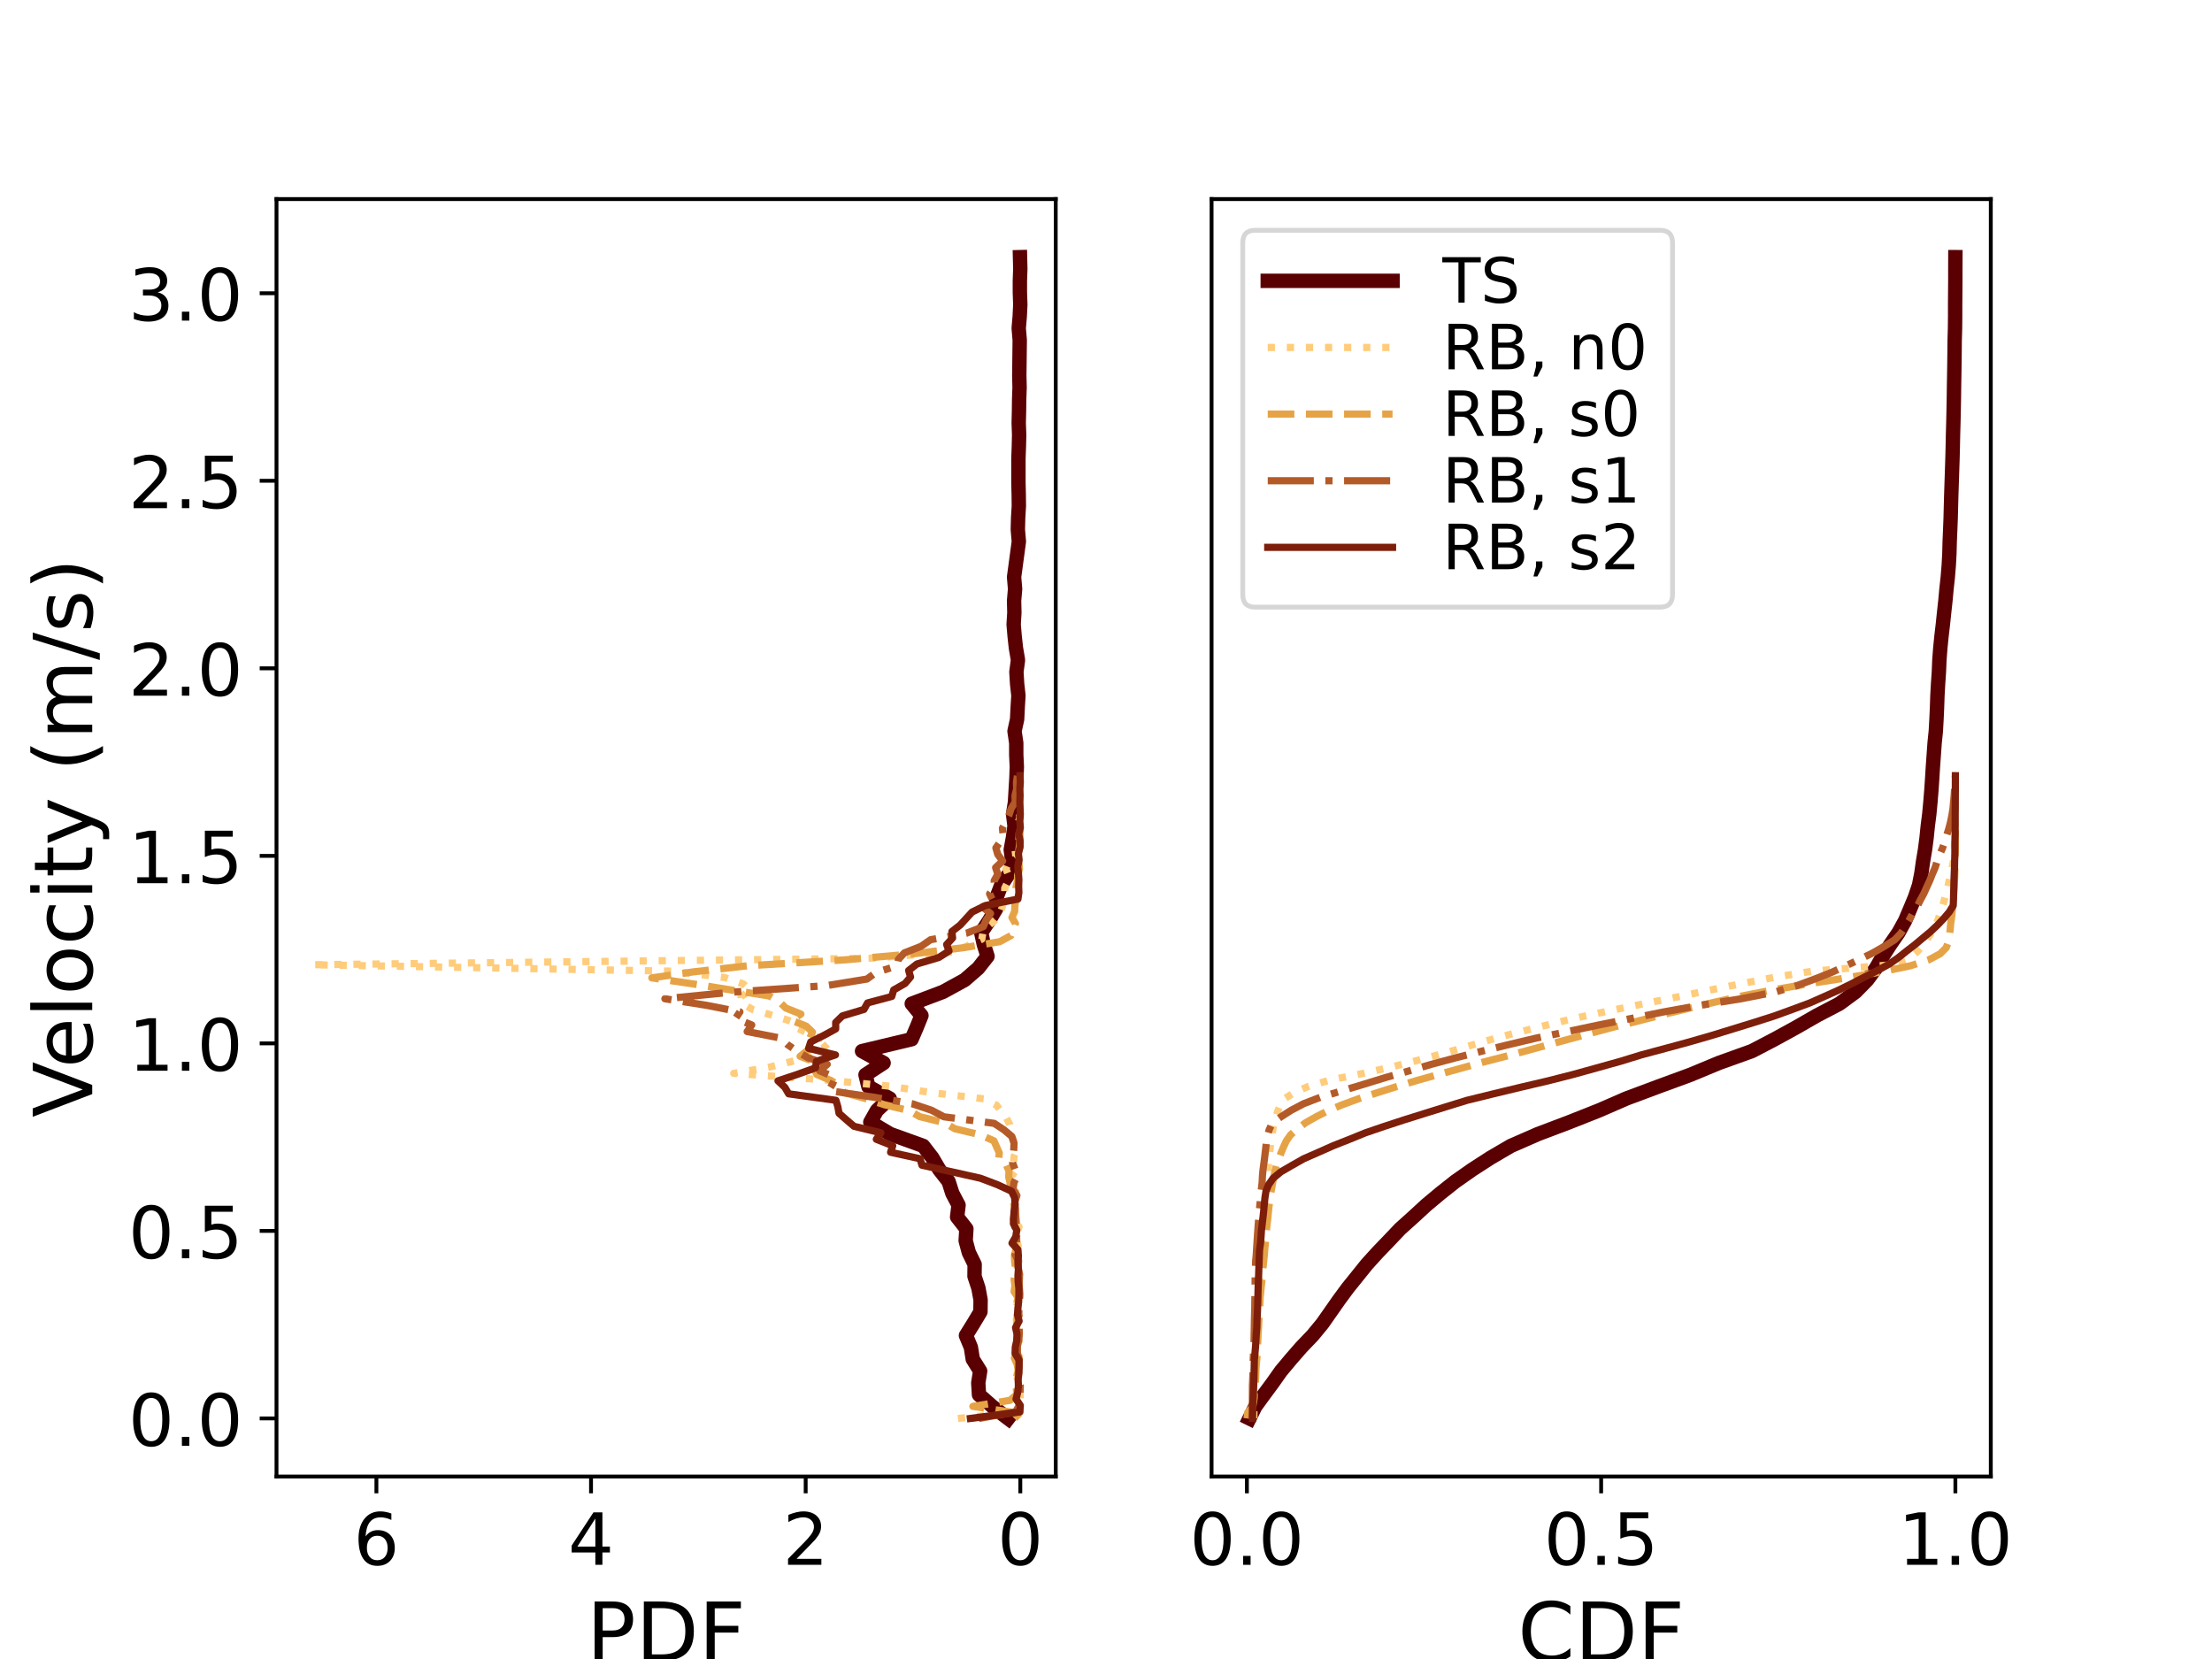 <?xml version="1.0" encoding="utf-8" standalone="no"?>
<!DOCTYPE svg PUBLIC "-//W3C//DTD SVG 1.1//EN"
  "http://www.w3.org/Graphics/SVG/1.1/DTD/svg11.dtd">
<!-- Created with matplotlib (https://matplotlib.org/) -->
<svg height="345.6pt" version="1.1" viewBox="0 0 460.8 345.6" width="460.8pt" xmlns="http://www.w3.org/2000/svg" xmlns:xlink="http://www.w3.org/1999/xlink">
 <defs>
  <style type="text/css">
*{stroke-linecap:butt;stroke-linejoin:round;}
  </style>
 </defs>
 <g id="figure_1">
  <g id="patch_1">
   <path d="M 0 345.6 
L 460.8 345.6 
L 460.8 0 
L 0 0 
z
" style="fill:#ffffff;"/>
  </g>
  <g id="axes_1">
   <g id="patch_2">
    <path d="M 57.6 307.584 
L 219.927 307.584 
L 219.927 41.472 
L 57.6 41.472 
z
" style="fill:#ffffff;"/>
   </g>
   <g id="matplotlib.axis_1">
    <g id="xtick_1">
     <g id="line2d_1">
      <defs>
       <path d="M 0 0 
L 0 3.5 
" id="m9338a0479a" style="stroke:#000000;stroke-width:0.8;"/>
      </defs>
      <g>
       <use style="stroke:#000000;stroke-width:0.8;" x="212.549" xlink:href="#m9338a0479a" y="307.584"/>
      </g>
     </g>
     <g id="text_1">
      <!-- 0 -->
      <defs>
       <path d="M 31.781 66.406 
Q 24.172 66.406 20.328 58.906 
Q 16.5 51.422 16.5 36.375 
Q 16.5 21.391 20.328 13.891 
Q 24.172 6.391 31.781 6.391 
Q 39.453 6.391 43.281 13.891 
Q 47.125 21.391 47.125 36.375 
Q 47.125 51.422 43.281 58.906 
Q 39.453 66.406 31.781 66.406 
z
M 31.781 74.219 
Q 44.047 74.219 50.516 64.516 
Q 56.984 54.828 56.984 36.375 
Q 56.984 17.969 50.516 8.266 
Q 44.047 -1.422 31.781 -1.422 
Q 19.531 -1.422 13.062 8.266 
Q 6.594 17.969 6.594 36.375 
Q 6.594 54.828 13.062 64.516 
Q 19.531 74.219 31.781 74.219 
z
" id="DejaVuSans-48"/>
      </defs>
      <g transform="translate(207.777 325.982)scale(0.15 -0.15)">
       <use xlink:href="#DejaVuSans-48"/>
      </g>
     </g>
    </g>
    <g id="xtick_2">
     <g id="line2d_2">
      <g>
       <use style="stroke:#000000;stroke-width:0.8;" x="167.836" xlink:href="#m9338a0479a" y="307.584"/>
      </g>
     </g>
     <g id="text_2">
      <!-- 2 -->
      <defs>
       <path d="M 19.188 8.297 
L 53.609 8.297 
L 53.609 0 
L 7.328 0 
L 7.328 8.297 
Q 12.938 14.109 22.625 23.891 
Q 32.328 33.688 34.812 36.531 
Q 39.547 41.844 41.422 45.531 
Q 43.312 49.219 43.312 52.781 
Q 43.312 58.594 39.234 62.25 
Q 35.156 65.922 28.609 65.922 
Q 23.969 65.922 18.812 64.312 
Q 13.672 62.703 7.812 59.422 
L 7.812 69.391 
Q 13.766 71.781 18.938 73 
Q 24.125 74.219 28.422 74.219 
Q 39.75 74.219 46.484 68.547 
Q 53.219 62.891 53.219 53.422 
Q 53.219 48.922 51.531 44.891 
Q 49.859 40.875 45.406 35.406 
Q 44.188 33.984 37.641 27.219 
Q 31.109 20.453 19.188 8.297 
z
" id="DejaVuSans-50"/>
      </defs>
      <g transform="translate(163.064 325.982)scale(0.15 -0.15)">
       <use xlink:href="#DejaVuSans-50"/>
      </g>
     </g>
    </g>
    <g id="xtick_3">
     <g id="line2d_3">
      <g>
       <use style="stroke:#000000;stroke-width:0.8;" x="123.123" xlink:href="#m9338a0479a" y="307.584"/>
      </g>
     </g>
     <g id="text_3">
      <!-- 4 -->
      <defs>
       <path d="M 37.797 64.312 
L 12.891 25.391 
L 37.797 25.391 
z
M 35.203 72.906 
L 47.609 72.906 
L 47.609 25.391 
L 58.016 25.391 
L 58.016 17.188 
L 47.609 17.188 
L 47.609 0 
L 37.797 0 
L 37.797 17.188 
L 4.891 17.188 
L 4.891 26.703 
z
" id="DejaVuSans-52"/>
      </defs>
      <g transform="translate(118.352 325.982)scale(0.15 -0.15)">
       <use xlink:href="#DejaVuSans-52"/>
      </g>
     </g>
    </g>
    <g id="xtick_4">
     <g id="line2d_4">
      <g>
       <use style="stroke:#000000;stroke-width:0.8;" x="78.411" xlink:href="#m9338a0479a" y="307.584"/>
      </g>
     </g>
     <g id="text_4">
      <!-- 6 -->
      <defs>
       <path d="M 33.016 40.375 
Q 26.375 40.375 22.484 35.828 
Q 18.609 31.297 18.609 23.391 
Q 18.609 15.531 22.484 10.953 
Q 26.375 6.391 33.016 6.391 
Q 39.656 6.391 43.531 10.953 
Q 47.406 15.531 47.406 23.391 
Q 47.406 31.297 43.531 35.828 
Q 39.656 40.375 33.016 40.375 
z
M 52.594 71.297 
L 52.594 62.312 
Q 48.875 64.062 45.094 64.984 
Q 41.312 65.922 37.594 65.922 
Q 27.828 65.922 22.672 59.328 
Q 17.531 52.734 16.797 39.406 
Q 19.672 43.656 24.016 45.922 
Q 28.375 48.188 33.594 48.188 
Q 44.578 48.188 50.953 41.516 
Q 57.328 34.859 57.328 23.391 
Q 57.328 12.156 50.688 5.359 
Q 44.047 -1.422 33.016 -1.422 
Q 20.359 -1.422 13.672 8.266 
Q 6.984 17.969 6.984 36.375 
Q 6.984 53.656 15.188 63.938 
Q 23.391 74.219 37.203 74.219 
Q 40.922 74.219 44.703 73.484 
Q 48.484 72.75 52.594 71.297 
z
" id="DejaVuSans-54"/>
      </defs>
      <g transform="translate(73.639 325.982)scale(0.15 -0.15)">
       <use xlink:href="#DejaVuSans-54"/>
      </g>
     </g>
    </g>
    <g id="text_5">
     <!-- PDF -->
     <defs>
      <path d="M 19.672 64.797 
L 19.672 37.406 
L 32.078 37.406 
Q 38.969 37.406 42.719 40.969 
Q 46.484 44.531 46.484 51.125 
Q 46.484 57.672 42.719 61.234 
Q 38.969 64.797 32.078 64.797 
z
M 9.812 72.906 
L 32.078 72.906 
Q 44.344 72.906 50.609 67.359 
Q 56.891 61.812 56.891 51.125 
Q 56.891 40.328 50.609 34.812 
Q 44.344 29.297 32.078 29.297 
L 19.672 29.297 
L 19.672 0 
L 9.812 0 
z
" id="DejaVuSans-80"/>
      <path d="M 19.672 64.797 
L 19.672 8.109 
L 31.594 8.109 
Q 46.688 8.109 53.688 14.938 
Q 60.688 21.781 60.688 36.531 
Q 60.688 51.172 53.688 57.984 
Q 46.688 64.797 31.594 64.797 
z
M 9.812 72.906 
L 30.078 72.906 
Q 51.266 72.906 61.172 64.094 
Q 71.094 55.281 71.094 36.531 
Q 71.094 17.672 61.125 8.828 
Q 51.172 0 30.078 0 
L 9.812 0 
z
" id="DejaVuSans-68"/>
      <path d="M 9.812 72.906 
L 51.703 72.906 
L 51.703 64.594 
L 19.672 64.594 
L 19.672 43.109 
L 48.578 43.109 
L 48.578 34.812 
L 19.672 34.812 
L 19.672 0 
L 9.812 0 
z
" id="DejaVuSans-70"/>
     </defs>
     <g transform="translate(122.205 346.019)scale(0.17 -0.17)">
      <use xlink:href="#DejaVuSans-80"/>
      <use x="60.303" xlink:href="#DejaVuSans-68"/>
      <use x="137.305" xlink:href="#DejaVuSans-70"/>
     </g>
    </g>
   </g>
   <g id="matplotlib.axis_2">
    <g id="ytick_1">
     <g id="line2d_5">
      <defs>
       <path d="M 0 0 
L -3.5 0 
" id="mefc10e3726" style="stroke:#000000;stroke-width:0.8;"/>
      </defs>
      <g>
       <use style="stroke:#000000;stroke-width:0.8;" x="57.6" xlink:href="#mefc10e3726" y="295.488"/>
      </g>
     </g>
     <g id="text_6">
      <!-- 0.0 -->
      <defs>
       <path d="M 10.688 12.406 
L 21 12.406 
L 21 0 
L 10.688 0 
z
" id="DejaVuSans-46"/>
      </defs>
      <g transform="translate(26.745 301.187)scale(0.15 -0.15)">
       <use xlink:href="#DejaVuSans-48"/>
       <use x="63.623" xlink:href="#DejaVuSans-46"/>
       <use x="95.41" xlink:href="#DejaVuSans-48"/>
      </g>
     </g>
    </g>
    <g id="ytick_2">
     <g id="line2d_6">
      <g>
       <use style="stroke:#000000;stroke-width:0.8;" x="57.6" xlink:href="#mefc10e3726" y="256.422"/>
      </g>
     </g>
     <g id="text_7">
      <!-- 0.5 -->
      <defs>
       <path d="M 10.797 72.906 
L 49.516 72.906 
L 49.516 64.594 
L 19.828 64.594 
L 19.828 46.734 
Q 21.969 47.469 24.109 47.828 
Q 26.266 48.188 28.422 48.188 
Q 40.625 48.188 47.75 41.5 
Q 54.891 34.812 54.891 23.391 
Q 54.891 11.625 47.562 5.094 
Q 40.234 -1.422 26.906 -1.422 
Q 22.312 -1.422 17.547 -0.641 
Q 12.797 0.141 7.719 1.703 
L 7.719 11.625 
Q 12.109 9.234 16.797 8.062 
Q 21.484 6.891 26.703 6.891 
Q 35.156 6.891 40.078 11.328 
Q 45.016 15.766 45.016 23.391 
Q 45.016 31 40.078 35.438 
Q 35.156 39.891 26.703 39.891 
Q 22.75 39.891 18.812 39.016 
Q 14.891 38.141 10.797 36.281 
z
" id="DejaVuSans-53"/>
      </defs>
      <g transform="translate(26.745 262.121)scale(0.15 -0.15)">
       <use xlink:href="#DejaVuSans-48"/>
       <use x="63.623" xlink:href="#DejaVuSans-46"/>
       <use x="95.41" xlink:href="#DejaVuSans-53"/>
      </g>
     </g>
    </g>
    <g id="ytick_3">
     <g id="line2d_7">
      <g>
       <use style="stroke:#000000;stroke-width:0.8;" x="57.6" xlink:href="#mefc10e3726" y="217.355"/>
      </g>
     </g>
     <g id="text_8">
      <!-- 1.0 -->
      <defs>
       <path d="M 12.406 8.297 
L 28.516 8.297 
L 28.516 63.922 
L 10.984 60.406 
L 10.984 69.391 
L 28.422 72.906 
L 38.281 72.906 
L 38.281 8.297 
L 54.391 8.297 
L 54.391 0 
L 12.406 0 
z
" id="DejaVuSans-49"/>
      </defs>
      <g transform="translate(26.745 223.054)scale(0.15 -0.15)">
       <use xlink:href="#DejaVuSans-49"/>
       <use x="63.623" xlink:href="#DejaVuSans-46"/>
       <use x="95.41" xlink:href="#DejaVuSans-48"/>
      </g>
     </g>
    </g>
    <g id="ytick_4">
     <g id="line2d_8">
      <g>
       <use style="stroke:#000000;stroke-width:0.8;" x="57.6" xlink:href="#mefc10e3726" y="178.289"/>
      </g>
     </g>
     <g id="text_9">
      <!-- 1.5 -->
      <g transform="translate(26.745 183.988)scale(0.15 -0.15)">
       <use xlink:href="#DejaVuSans-49"/>
       <use x="63.623" xlink:href="#DejaVuSans-46"/>
       <use x="95.41" xlink:href="#DejaVuSans-53"/>
      </g>
     </g>
    </g>
    <g id="ytick_5">
     <g id="line2d_9">
      <g>
       <use style="stroke:#000000;stroke-width:0.8;" x="57.6" xlink:href="#mefc10e3726" y="139.223"/>
      </g>
     </g>
     <g id="text_10">
      <!-- 2.0 -->
      <g transform="translate(26.745 144.922)scale(0.15 -0.15)">
       <use xlink:href="#DejaVuSans-50"/>
       <use x="63.623" xlink:href="#DejaVuSans-46"/>
       <use x="95.41" xlink:href="#DejaVuSans-48"/>
      </g>
     </g>
    </g>
    <g id="ytick_6">
     <g id="line2d_10">
      <g>
       <use style="stroke:#000000;stroke-width:0.8;" x="57.6" xlink:href="#mefc10e3726" y="100.157"/>
      </g>
     </g>
     <g id="text_11">
      <!-- 2.5 -->
      <g transform="translate(26.745 105.855)scale(0.15 -0.15)">
       <use xlink:href="#DejaVuSans-50"/>
       <use x="63.623" xlink:href="#DejaVuSans-46"/>
       <use x="95.41" xlink:href="#DejaVuSans-53"/>
      </g>
     </g>
    </g>
    <g id="ytick_7">
     <g id="line2d_11">
      <g>
       <use style="stroke:#000000;stroke-width:0.8;" x="57.6" xlink:href="#mefc10e3726" y="61.09"/>
      </g>
     </g>
     <g id="text_12">
      <!-- 3.0 -->
      <defs>
       <path d="M 40.578 39.312 
Q 47.656 37.797 51.625 33 
Q 55.609 28.219 55.609 21.188 
Q 55.609 10.406 48.188 4.484 
Q 40.766 -1.422 27.094 -1.422 
Q 22.516 -1.422 17.656 -0.516 
Q 12.797 0.391 7.625 2.203 
L 7.625 11.719 
Q 11.719 9.328 16.594 8.109 
Q 21.484 6.891 26.812 6.891 
Q 36.078 6.891 40.938 10.547 
Q 45.797 14.203 45.797 21.188 
Q 45.797 27.641 41.281 31.266 
Q 36.766 34.906 28.719 34.906 
L 20.219 34.906 
L 20.219 43.016 
L 29.109 43.016 
Q 36.375 43.016 40.234 45.922 
Q 44.094 48.828 44.094 54.297 
Q 44.094 59.906 40.109 62.906 
Q 36.141 65.922 28.719 65.922 
Q 24.656 65.922 20.016 65.031 
Q 15.375 64.156 9.812 62.312 
L 9.812 71.094 
Q 15.438 72.656 20.344 73.438 
Q 25.25 74.219 29.594 74.219 
Q 40.828 74.219 47.359 69.109 
Q 53.906 64.016 53.906 55.328 
Q 53.906 49.266 50.438 45.094 
Q 46.969 40.922 40.578 39.312 
z
" id="DejaVuSans-51"/>
      </defs>
      <g transform="translate(26.745 66.789)scale(0.15 -0.15)">
       <use xlink:href="#DejaVuSans-51"/>
       <use x="63.623" xlink:href="#DejaVuSans-46"/>
       <use x="95.41" xlink:href="#DejaVuSans-48"/>
      </g>
     </g>
    </g>
    <g id="text_13">
     <!-- Velocity (m/s) -->
     <defs>
      <path d="M 28.609 0 
L 0.781 72.906 
L 11.078 72.906 
L 34.188 11.531 
L 57.328 72.906 
L 67.578 72.906 
L 39.797 0 
z
" id="DejaVuSans-86"/>
      <path d="M 56.203 29.594 
L 56.203 25.203 
L 14.891 25.203 
Q 15.484 15.922 20.484 11.062 
Q 25.484 6.203 34.422 6.203 
Q 39.594 6.203 44.453 7.469 
Q 49.312 8.734 54.109 11.281 
L 54.109 2.781 
Q 49.266 0.734 44.188 -0.344 
Q 39.109 -1.422 33.891 -1.422 
Q 20.797 -1.422 13.156 6.188 
Q 5.516 13.812 5.516 26.812 
Q 5.516 40.234 12.766 48.109 
Q 20.016 56 32.328 56 
Q 43.359 56 49.781 48.891 
Q 56.203 41.797 56.203 29.594 
z
M 47.219 32.234 
Q 47.125 39.594 43.094 43.984 
Q 39.062 48.391 32.422 48.391 
Q 24.906 48.391 20.391 44.141 
Q 15.875 39.891 15.188 32.172 
z
" id="DejaVuSans-101"/>
      <path d="M 9.422 75.984 
L 18.406 75.984 
L 18.406 0 
L 9.422 0 
z
" id="DejaVuSans-108"/>
      <path d="M 30.609 48.391 
Q 23.391 48.391 19.188 42.75 
Q 14.984 37.109 14.984 27.297 
Q 14.984 17.484 19.156 11.844 
Q 23.344 6.203 30.609 6.203 
Q 37.797 6.203 41.984 11.859 
Q 46.188 17.531 46.188 27.297 
Q 46.188 37.016 41.984 42.703 
Q 37.797 48.391 30.609 48.391 
z
M 30.609 56 
Q 42.328 56 49.016 48.375 
Q 55.719 40.766 55.719 27.297 
Q 55.719 13.875 49.016 6.219 
Q 42.328 -1.422 30.609 -1.422 
Q 18.844 -1.422 12.172 6.219 
Q 5.516 13.875 5.516 27.297 
Q 5.516 40.766 12.172 48.375 
Q 18.844 56 30.609 56 
z
" id="DejaVuSans-111"/>
      <path d="M 48.781 52.594 
L 48.781 44.188 
Q 44.969 46.297 41.141 47.344 
Q 37.312 48.391 33.406 48.391 
Q 24.656 48.391 19.812 42.844 
Q 14.984 37.312 14.984 27.297 
Q 14.984 17.281 19.812 11.734 
Q 24.656 6.203 33.406 6.203 
Q 37.312 6.203 41.141 7.25 
Q 44.969 8.297 48.781 10.406 
L 48.781 2.094 
Q 45.016 0.344 40.984 -0.531 
Q 36.969 -1.422 32.422 -1.422 
Q 20.062 -1.422 12.781 6.344 
Q 5.516 14.109 5.516 27.297 
Q 5.516 40.672 12.859 48.328 
Q 20.219 56 33.016 56 
Q 37.156 56 41.109 55.141 
Q 45.062 54.297 48.781 52.594 
z
" id="DejaVuSans-99"/>
      <path d="M 9.422 54.688 
L 18.406 54.688 
L 18.406 0 
L 9.422 0 
z
M 9.422 75.984 
L 18.406 75.984 
L 18.406 64.594 
L 9.422 64.594 
z
" id="DejaVuSans-105"/>
      <path d="M 18.312 70.219 
L 18.312 54.688 
L 36.812 54.688 
L 36.812 47.703 
L 18.312 47.703 
L 18.312 18.016 
Q 18.312 11.328 20.141 9.422 
Q 21.969 7.516 27.594 7.516 
L 36.812 7.516 
L 36.812 0 
L 27.594 0 
Q 17.188 0 13.234 3.875 
Q 9.281 7.766 9.281 18.016 
L 9.281 47.703 
L 2.688 47.703 
L 2.688 54.688 
L 9.281 54.688 
L 9.281 70.219 
z
" id="DejaVuSans-116"/>
      <path d="M 32.172 -5.078 
Q 28.375 -14.844 24.75 -17.812 
Q 21.141 -20.797 15.094 -20.797 
L 7.906 -20.797 
L 7.906 -13.281 
L 13.188 -13.281 
Q 16.891 -13.281 18.938 -11.516 
Q 21 -9.766 23.484 -3.219 
L 25.094 0.875 
L 2.984 54.688 
L 12.5 54.688 
L 29.594 11.922 
L 46.688 54.688 
L 56.203 54.688 
z
" id="DejaVuSans-121"/>
      <path id="DejaVuSans-32"/>
      <path d="M 31 75.875 
Q 24.469 64.656 21.281 53.656 
Q 18.109 42.672 18.109 31.391 
Q 18.109 20.125 21.312 9.062 
Q 24.516 -2 31 -13.188 
L 23.188 -13.188 
Q 15.875 -1.703 12.234 9.375 
Q 8.594 20.453 8.594 31.391 
Q 8.594 42.281 12.203 53.312 
Q 15.828 64.359 23.188 75.875 
z
" id="DejaVuSans-40"/>
      <path d="M 52 44.188 
Q 55.375 50.25 60.062 53.125 
Q 64.75 56 71.094 56 
Q 79.641 56 84.281 50.016 
Q 88.922 44.047 88.922 33.016 
L 88.922 0 
L 79.891 0 
L 79.891 32.719 
Q 79.891 40.578 77.094 44.375 
Q 74.312 48.188 68.609 48.188 
Q 61.625 48.188 57.562 43.547 
Q 53.516 38.922 53.516 30.906 
L 53.516 0 
L 44.484 0 
L 44.484 32.719 
Q 44.484 40.625 41.703 44.406 
Q 38.922 48.188 33.109 48.188 
Q 26.219 48.188 22.156 43.531 
Q 18.109 38.875 18.109 30.906 
L 18.109 0 
L 9.078 0 
L 9.078 54.688 
L 18.109 54.688 
L 18.109 46.188 
Q 21.188 51.219 25.484 53.609 
Q 29.781 56 35.688 56 
Q 41.656 56 45.828 52.969 
Q 50 49.953 52 44.188 
z
" id="DejaVuSans-109"/>
      <path d="M 25.391 72.906 
L 33.688 72.906 
L 8.297 -9.281 
L 0 -9.281 
z
" id="DejaVuSans-47"/>
      <path d="M 44.281 53.078 
L 44.281 44.578 
Q 40.484 46.531 36.375 47.5 
Q 32.281 48.484 27.875 48.484 
Q 21.188 48.484 17.844 46.438 
Q 14.5 44.391 14.5 40.281 
Q 14.5 37.156 16.891 35.375 
Q 19.281 33.594 26.516 31.984 
L 29.594 31.297 
Q 39.156 29.25 43.188 25.516 
Q 47.219 21.781 47.219 15.094 
Q 47.219 7.469 41.188 3.016 
Q 35.156 -1.422 24.609 -1.422 
Q 20.219 -1.422 15.453 -0.562 
Q 10.688 0.297 5.422 2 
L 5.422 11.281 
Q 10.406 8.688 15.234 7.391 
Q 20.062 6.109 24.812 6.109 
Q 31.156 6.109 34.562 8.281 
Q 37.984 10.453 37.984 14.406 
Q 37.984 18.062 35.516 20.016 
Q 33.062 21.969 24.703 23.781 
L 21.578 24.516 
Q 13.234 26.266 9.516 29.906 
Q 5.812 33.547 5.812 39.891 
Q 5.812 47.609 11.281 51.797 
Q 16.75 56 26.812 56 
Q 31.781 56 36.172 55.266 
Q 40.578 54.547 44.281 53.078 
z
" id="DejaVuSans-115"/>
      <path d="M 8.016 75.875 
L 15.828 75.875 
Q 23.141 64.359 26.781 53.312 
Q 30.422 42.281 30.422 31.391 
Q 30.422 20.453 26.781 9.375 
Q 23.141 -1.703 15.828 -13.188 
L 8.016 -13.188 
Q 14.5 -2 17.703 9.062 
Q 20.906 20.125 20.906 31.391 
Q 20.906 42.672 17.703 53.656 
Q 14.5 64.656 8.016 75.875 
z
" id="DejaVuSans-41"/>
     </defs>
     <g transform="translate(19.21 232.78)rotate(-90)scale(0.17 -0.17)">
      <use xlink:href="#DejaVuSans-86"/>
      <use x="60.658" xlink:href="#DejaVuSans-101"/>
      <use x="122.182" xlink:href="#DejaVuSans-108"/>
      <use x="149.965" xlink:href="#DejaVuSans-111"/>
      <use x="211.146" xlink:href="#DejaVuSans-99"/>
      <use x="266.127" xlink:href="#DejaVuSans-105"/>
      <use x="293.91" xlink:href="#DejaVuSans-116"/>
      <use x="333.119" xlink:href="#DejaVuSans-121"/>
      <use x="392.299" xlink:href="#DejaVuSans-32"/>
      <use x="424.086" xlink:href="#DejaVuSans-40"/>
      <use x="463.1" xlink:href="#DejaVuSans-109"/>
      <use x="560.512" xlink:href="#DejaVuSans-47"/>
      <use x="594.203" xlink:href="#DejaVuSans-115"/>
      <use x="646.303" xlink:href="#DejaVuSans-41"/>
     </g>
    </g>
   </g>
   <g id="line2d_12">
    <path clip-path="url(#p0d6786d1e6)" d="M 210.012 295.488 
L 206.751 293.019 
L 203.943 290.551 
L 203.792 288.082 
L 204.185 285.614 
L 202.645 283.145 
L 202.253 280.677 
L 201.226 278.208 
L 202.766 275.739 
L 204.245 273.271 
L 204.276 270.802 
L 203.823 268.334 
L 203.007 265.865 
L 203.038 263.397 
L 201.83 260.928 
L 201.166 258.459 
L 201.317 255.991 
L 199.384 253.522 
L 199.686 251.054 
L 198.388 248.585 
L 197.603 246.117 
L 195.67 243.648 
L 194.221 241.179 
L 192.319 238.711 
L 185.465 236.242 
L 181.298 233.774 
L 182.687 231.305 
L 185.344 228.837 
L 180.905 226.368 
L 180.301 223.899 
L 184.076 221.431 
L 179.577 218.962 
L 189.903 216.494 
L 190.96 214.025 
L 191.956 211.557 
L 189.933 209.088 
L 196.455 206.619 
L 200.954 204.151 
L 203.792 201.682 
L 205.725 199.214 
L 204.94 196.745 
L 204.396 194.277 
L 206.027 191.808 
L 207.506 189.339 
L 207.627 186.871 
L 208.563 184.402 
L 210.224 181.934 
L 210.888 179.465 
L 210.556 176.997 
L 211.009 174.528 
L 211.341 172.059 
L 211.039 169.591 
L 211.432 167.122 
L 211.583 164.654 
L 211.734 162.185 
L 211.824 159.717 
L 211.703 157.248 
L 211.703 154.779 
L 211.341 152.311 
L 211.884 149.842 
L 212.005 147.374 
L 212.156 144.905 
L 211.884 142.437 
L 211.734 139.968 
L 212.066 137.499 
L 211.643 135.031 
L 211.371 132.562 
L 211.16 130.094 
L 211.311 127.625 
L 211.25 125.157 
L 211.462 122.688 
L 211.25 120.219 
L 211.583 117.751 
L 211.915 115.282 
L 212.247 112.814 
L 212.035 110.345 
L 212.096 107.877 
L 212.247 105.408 
L 212.217 102.939 
L 212.156 100.471 
L 212.156 98.002 
L 212.156 95.534 
L 212.247 93.065 
L 212.307 90.597 
L 212.217 88.128 
L 212.277 85.659 
L 212.307 83.191 
L 212.398 80.722 
L 212.337 78.254 
L 212.368 75.785 
L 212.398 73.317 
L 212.428 70.848 
L 212.217 68.379 
L 212.428 65.911 
L 212.549 63.442 
L 212.458 60.974 
L 212.458 58.505 
L 212.549 56.037 
L 212.488 53.568 
" style="fill:none;stroke:#5a0003;stroke-linecap:square;stroke-width:3;"/>
   </g>
   <g id="line2d_13">
    <path clip-path="url(#p0d6786d1e6)" d="M 199.562 295.488 
L 212.549 294.157 
L 212.549 292.826 
L 212.549 291.494 
L 212.496 290.163 
L 211.606 288.832 
L 211.92 287.501 
L 211.92 286.17 
L 212.182 284.838 
L 212.339 283.507 
L 212.392 282.176 
L 212.339 280.845 
L 212.339 279.514 
L 211.606 278.182 
L 211.501 276.851 
L 211.763 275.52 
L 211.711 274.189 
L 211.606 272.857 
L 211.92 271.526 
L 212.025 270.195 
L 212.182 268.864 
L 212.13 267.533 
L 211.973 266.201 
L 211.973 264.87 
L 211.816 263.539 
L 211.868 262.208 
L 211.868 260.877 
L 212.13 259.545 
L 211.711 258.214 
L 211.816 256.883 
L 212.287 255.552 
L 210.768 254.221 
L 211.344 252.889 
L 211.501 251.558 
L 211.292 250.227 
L 211.449 248.896 
L 211.606 247.565 
L 211.606 246.233 
L 210.821 244.902 
L 211.763 243.571 
L 211.135 242.24 
L 211.24 240.908 
L 211.763 239.577 
L 211.292 238.246 
L 210.873 236.915 
L 210.559 235.584 
L 210.349 234.252 
L 209.669 232.921 
L 208.569 231.59 
L 207.626 230.259 
L 205.113 228.928 
L 193.906 227.596 
L 185.318 226.265 
L 171.493 224.934 
L 152.85 223.603 
L 160.391 222.272 
L 165.628 220.94 
L 168.403 219.609 
L 171.545 218.278 
L 172.959 216.947 
L 169.032 215.616 
L 166.309 214.284 
L 165.471 212.953 
L 161.281 211.622 
L 156.778 210.291 
L 154.474 208.96 
L 154.369 207.628 
L 156.254 206.297 
L 154.84 204.966 
L 150.965 203.635 
L 139.863 202.303 
L 64.979 200.972 
L 181.024 199.641 
L 198.567 198.31 
L 201.656 196.979 
L 204.537 195.647 
L 204.746 194.316 
L 205.741 192.985 
L 207.312 191.654 
L 208.307 190.323 
L 208.778 188.991 
L 209.093 187.66 
L 209.302 186.329 
L 209.302 184.998 
L 209.983 183.667 
L 210.088 182.335 
L 209.564 181.004 
L 210.088 179.673 
L 211.606 178.342 
L 211.449 177.011 
L 212.235 175.679 
L 212.287 174.348 
L 212.339 173.017 
L 211.973 171.686 
L 212.444 170.354 
L 212.392 169.023 
L 212.339 167.692 
L 212.496 166.361 
L 212.444 165.03 
L 212.549 163.698 
" style="fill:none;stroke:#ffcc7b;stroke-dasharray:1.5,2.475;stroke-dashoffset:0;stroke-width:1.5;"/>
   </g>
   <g id="line2d_14">
    <path clip-path="url(#p0d6786d1e6)" d="M 212.38 295.488 
L 211.089 294.231 
L 202.665 292.973 
L 210.415 291.716 
L 211.819 290.459 
L 211.706 289.202 
L 211.201 287.944 
L 211.819 286.687 
L 212.1 285.43 
L 211.875 284.173 
L 211.313 282.915 
L 211.931 281.658 
L 212.043 280.401 
L 211.875 279.144 
L 212.1 277.886 
L 211.763 276.629 
L 211.875 275.372 
L 211.875 274.115 
L 211.931 272.857 
L 211.763 271.6 
L 212.1 270.343 
L 211.257 269.085 
L 211.426 267.828 
L 211.257 266.571 
L 211.482 265.314 
L 211.538 264.056 
L 211.37 262.799 
L 211.313 261.542 
L 211.65 260.285 
L 211.37 259.027 
L 211.594 257.77 
L 211.538 256.513 
L 211.37 255.256 
L 211.089 253.998 
L 211.37 252.741 
L 211.37 251.484 
L 211.033 250.227 
L 210.92 248.969 
L 210.583 247.712 
L 210.415 246.455 
L 210.134 245.197 
L 210.19 243.94 
L 209.629 242.683 
L 208.056 241.426 
L 208.169 240.168 
L 207.607 238.911 
L 207.046 237.654 
L 204.182 236.397 
L 198.903 235.139 
L 196.769 233.882 
L 191.603 232.625 
L 189.413 231.368 
L 184.134 230.11 
L 180.316 228.853 
L 175.767 227.596 
L 175.149 226.338 
L 173.072 225.081 
L 170.152 223.824 
L 169.59 222.567 
L 169.927 221.309 
L 166.67 220.052 
L 168.242 218.795 
L 169.702 217.538 
L 168.692 216.28 
L 169.253 215.023 
L 167.962 213.766 
L 164.817 212.509 
L 166.839 211.251 
L 163.694 209.994 
L 162.402 208.737 
L 160.268 207.48 
L 152.238 206.222 
L 144.376 204.965 
L 135.785 203.708 
L 144.489 202.45 
L 155.72 201.193 
L 176.273 199.936 
L 190.424 198.679 
L 200.756 197.421 
L 208.281 196.164 
L 210.583 194.907 
L 211.033 193.65 
L 211.538 192.392 
L 210.808 191.135 
L 211.37 189.878 
L 211.426 188.621 
L 211.65 187.363 
L 211.538 186.106 
L 211.65 184.849 
L 211.931 183.592 
L 211.987 182.334 
L 212.38 181.077 
L 212.268 179.82 
L 212.436 178.562 
L 212.212 177.305 
L 212.38 176.048 
L 212.493 174.791 
L 212.493 173.533 
L 212.549 172.276 
" style="fill:none;stroke:#e6a346;stroke-dasharray:5.55,2.4;stroke-dashoffset:0;stroke-width:1.5;"/>
   </g>
   <g id="line2d_15">
    <path clip-path="url(#p0d6786d1e6)" d="M 203.88 295.488 
L 211.541 294.122 
L 212.347 292.756 
L 212.498 291.39 
L 212.498 290.024 
L 212.549 288.657 
L 212.045 287.291 
L 212.196 285.925 
L 212.246 284.559 
L 212.297 283.193 
L 211.944 281.827 
L 211.944 280.461 
L 212.246 279.095 
L 212.347 277.729 
L 212.297 276.363 
L 212.347 274.996 
L 212.246 273.63 
L 212.246 272.264 
L 212.398 270.898 
L 212.448 269.532 
L 212.347 268.166 
L 212.347 266.8 
L 212.398 265.434 
L 212.095 264.068 
L 212.196 262.702 
L 211.44 261.335 
L 211.843 259.969 
L 211.793 258.603 
L 211.793 257.237 
L 211.692 255.871 
L 211.692 254.505 
L 211.591 253.139 
L 211.541 251.773 
L 211.39 250.407 
L 211.843 249.041 
L 211.037 247.674 
L 211.238 246.308 
L 211.944 244.942 
L 211.44 243.576 
L 210.936 242.21 
L 211.037 240.844 
L 211.188 239.478 
L 211.238 238.112 
L 210.785 236.746 
L 209.172 235.38 
L 207.105 234.013 
L 196.622 232.647 
L 194.051 231.281 
L 189.969 229.915 
L 181.854 228.549 
L 172.58 227.183 
L 173.437 225.817 
L 173.991 224.451 
L 170.766 223.085 
L 172.328 221.719 
L 168.296 220.352 
L 166.028 218.986 
L 164.062 217.62 
L 162.601 216.254 
L 155.645 214.888 
L 156.603 213.522 
L 153.226 212.156 
L 154.133 210.79 
L 147.178 209.424 
L 138.508 208.058 
L 152.419 206.691 
L 172.177 205.325 
L 180.594 203.959 
L 182.459 202.593 
L 186.844 201.227 
L 187.146 199.861 
L 188.406 198.495 
L 191.884 197.129 
L 193.85 195.763 
L 201.36 194.397 
L 204.837 193.03 
L 205.442 191.664 
L 206.349 190.298 
L 204.686 188.932 
L 206.803 187.566 
L 206.148 186.2 
L 207.206 184.834 
L 207.105 183.468 
L 207.861 182.102 
L 207.408 180.735 
L 208.869 179.369 
L 207.861 178.003 
L 207.458 176.637 
L 208.416 175.271 
L 208.97 173.905 
L 208.819 172.539 
L 209.525 171.173 
L 210.18 169.807 
L 210.633 168.441 
L 211.49 167.074 
L 211.44 165.708 
L 211.793 164.342 
L 211.742 162.976 
L 211.944 161.61 
" style="fill:none;stroke:#b45a28;stroke-dasharray:9.6,2.4,1.5,2.4;stroke-dashoffset:0;stroke-width:1.5;"/>
   </g>
   <g id="line2d_16">
    <path clip-path="url(#p0d6786d1e6)" d="M 202.155 295.488 
L 212.45 294.136 
L 212.549 292.783 
L 211.658 291.431 
L 212.004 290.078 
L 212.153 288.726 
L 212.103 287.373 
L 212.252 286.021 
L 212.301 284.668 
L 212.301 283.316 
L 211.46 281.963 
L 211.509 280.611 
L 211.806 279.258 
L 211.856 277.906 
L 211.559 276.553 
L 212.301 275.201 
L 211.955 273.848 
L 212.054 272.496 
L 212.202 271.143 
L 212.252 269.791 
L 212.252 268.439 
L 212.103 267.086 
L 212.054 265.734 
L 212.153 264.381 
L 212.054 263.029 
L 212.153 261.676 
L 212.054 260.324 
L 210.816 258.971 
L 211.608 257.619 
L 211.806 256.266 
L 211.113 254.914 
L 211.163 253.561 
L 211.262 252.209 
L 211.46 250.856 
L 211.361 249.504 
L 210.718 248.151 
L 207.797 246.799 
L 204.234 245.446 
L 198.196 244.094 
L 192.059 242.741 
L 191.663 241.389 
L 185.525 240.037 
L 185.971 238.684 
L 182.556 237.332 
L 183.496 235.979 
L 177.903 234.627 
L 176.32 233.274 
L 174.785 231.922 
L 174.538 230.569 
L 174.142 229.217 
L 164.293 227.864 
L 163.501 226.512 
L 162.066 225.159 
L 166.124 223.807 
L 169.886 222.454 
L 170.084 221.102 
L 174.043 219.749 
L 168.45 218.397 
L 168.896 217.044 
L 171.618 215.692 
L 174.092 214.34 
L 174.092 212.987 
L 175.478 211.635 
L 179.982 210.282 
L 180.725 208.93 
L 185.773 207.577 
L 186.169 206.225 
L 188.545 204.872 
L 189.683 203.52 
L 189.287 202.167 
L 191.019 200.815 
L 195.573 199.462 
L 197.701 198.11 
L 197.206 196.757 
L 198.443 195.405 
L 198.295 194.052 
L 200.027 192.7 
L 201.264 191.347 
L 202.502 189.995 
L 205.273 188.643 
L 212.054 187.29 
L 212.252 185.938 
L 212.202 184.585 
L 212.252 183.233 
L 212.153 181.88 
L 212.004 180.528 
L 212.301 179.175 
L 212.153 177.823 
L 212.499 176.47 
L 212.499 175.118 
L 212.202 173.765 
L 212.549 172.413 
L 212.45 171.06 
L 212.549 169.708 
L 212.499 168.355 
L 212.45 167.003 
L 212.499 165.65 
L 212.45 164.298 
L 212.549 162.945 
L 212.499 161.593 
" style="fill:none;stroke:#7d1e0b;stroke-linecap:square;stroke-width:1.5;"/>
   </g>
   <g id="patch_3">
    <path d="M 57.6 307.584 
L 57.6 41.472 
" style="fill:none;stroke:#000000;stroke-linecap:square;stroke-linejoin:miter;stroke-width:0.8;"/>
   </g>
   <g id="patch_4">
    <path d="M 219.927 307.584 
L 219.927 41.472 
" style="fill:none;stroke:#000000;stroke-linecap:square;stroke-linejoin:miter;stroke-width:0.8;"/>
   </g>
   <g id="patch_5">
    <path d="M 57.6 307.584 
L 219.927 307.584 
" style="fill:none;stroke:#000000;stroke-linecap:square;stroke-linejoin:miter;stroke-width:0.8;"/>
   </g>
   <g id="patch_6">
    <path d="M 57.6 41.472 
L 219.927 41.472 
" style="fill:none;stroke:#000000;stroke-linecap:square;stroke-linejoin:miter;stroke-width:0.8;"/>
   </g>
  </g>
  <g id="axes_2">
   <g id="patch_7">
    <path d="M 252.393 307.584 
L 414.72 307.584 
L 414.72 41.472 
L 252.393 41.472 
z
" style="fill:#ffffff;"/>
   </g>
   <g id="matplotlib.axis_3">
    <g id="xtick_5">
     <g id="line2d_17">
      <g>
       <use style="stroke:#000000;stroke-width:0.8;" x="259.753" xlink:href="#m9338a0479a" y="307.584"/>
      </g>
     </g>
     <g id="text_14">
      <!-- 0.0 -->
      <g transform="translate(247.826 325.982)scale(0.15 -0.15)">
       <use xlink:href="#DejaVuSans-48"/>
       <use x="63.623" xlink:href="#DejaVuSans-46"/>
       <use x="95.41" xlink:href="#DejaVuSans-48"/>
      </g>
     </g>
    </g>
    <g id="xtick_6">
     <g id="line2d_18">
      <g>
       <use style="stroke:#000000;stroke-width:0.8;" x="333.547" xlink:href="#m9338a0479a" y="307.584"/>
      </g>
     </g>
     <g id="text_15">
      <!-- 0.5 -->
      <g transform="translate(321.62 325.982)scale(0.15 -0.15)">
       <use xlink:href="#DejaVuSans-48"/>
       <use x="63.623" xlink:href="#DejaVuSans-46"/>
       <use x="95.41" xlink:href="#DejaVuSans-53"/>
      </g>
     </g>
    </g>
    <g id="xtick_7">
     <g id="line2d_19">
      <g>
       <use style="stroke:#000000;stroke-width:0.8;" x="407.341" xlink:href="#m9338a0479a" y="307.584"/>
      </g>
     </g>
     <g id="text_16">
      <!-- 1.0 -->
      <g transform="translate(395.414 325.982)scale(0.15 -0.15)">
       <use xlink:href="#DejaVuSans-49"/>
       <use x="63.623" xlink:href="#DejaVuSans-46"/>
       <use x="95.41" xlink:href="#DejaVuSans-48"/>
      </g>
     </g>
    </g>
    <g id="text_17">
     <!-- CDF -->
     <defs>
      <path d="M 64.406 67.281 
L 64.406 56.891 
Q 59.422 61.531 53.781 63.812 
Q 48.141 66.109 41.797 66.109 
Q 29.297 66.109 22.656 58.469 
Q 16.016 50.828 16.016 36.375 
Q 16.016 21.969 22.656 14.328 
Q 29.297 6.688 41.797 6.688 
Q 48.141 6.688 53.781 8.984 
Q 59.422 11.281 64.406 15.922 
L 64.406 5.609 
Q 59.234 2.094 53.438 0.328 
Q 47.656 -1.422 41.219 -1.422 
Q 24.656 -1.422 15.125 8.703 
Q 5.609 18.844 5.609 36.375 
Q 5.609 53.953 15.125 64.078 
Q 24.656 74.219 41.219 74.219 
Q 47.75 74.219 53.531 72.484 
Q 59.328 70.75 64.406 67.281 
z
" id="DejaVuSans-67"/>
     </defs>
     <g transform="translate(316.187 346.019)scale(0.17 -0.17)">
      <use xlink:href="#DejaVuSans-67"/>
      <use x="69.824" xlink:href="#DejaVuSans-68"/>
      <use x="146.826" xlink:href="#DejaVuSans-70"/>
     </g>
    </g>
   </g>
   <g id="matplotlib.axis_4"/>
   <g id="line2d_20">
    <path clip-path="url(#p1c55cb6332)" d="M 260.282 295.488 
L 261.492 293.019 
L 263.286 290.551 
L 265.113 288.082 
L 266.857 285.614 
L 268.923 283.145 
L 271.07 280.677 
L 273.432 278.208 
L 275.473 275.739 
L 277.204 273.271 
L 278.93 270.802 
L 280.75 268.334 
L 282.74 265.865 
L 284.724 263.397 
L 286.96 260.928 
L 289.334 258.459 
L 291.677 255.991 
L 294.423 253.522 
L 297.105 251.054 
L 300.059 248.585 
L 303.176 246.117 
L 306.697 243.648 
L 310.52 241.179 
L 314.739 238.711 
L 320.388 236.242 
L 326.906 233.774 
L 333.135 231.305 
L 338.809 228.837 
L 345.409 226.368 
L 352.135 223.899 
L 358.074 221.431 
L 364.951 218.962 
L 369.675 216.494 
L 374.177 214.025 
L 378.473 211.557 
L 383.19 209.088 
L 386.546 206.619 
L 388.965 204.151 
L 390.791 201.682 
L 392.214 199.214 
L 393.801 196.745 
L 395.502 194.277 
L 396.862 191.808 
L 397.914 189.339 
L 398.94 186.871 
L 399.772 184.402 
L 400.257 181.934 
L 400.603 179.465 
L 401.019 176.997 
L 401.34 174.528 
L 401.592 172.059 
L 401.907 169.591 
L 402.14 167.122 
L 402.341 164.654 
L 402.511 162.185 
L 402.662 159.717 
L 402.839 157.248 
L 403.015 154.779 
L 403.267 152.311 
L 403.405 149.842 
L 403.519 147.374 
L 403.601 144.905 
L 403.739 142.437 
L 403.909 139.968 
L 404.01 137.499 
L 404.199 135.031 
L 404.445 132.562 
L 404.734 130.094 
L 404.992 127.625 
L 405.263 125.157 
L 405.49 122.688 
L 405.761 120.219 
L 405.962 117.751 
L 406.095 115.282 
L 406.158 112.814 
L 406.265 110.345 
L 406.359 107.877 
L 406.422 105.408 
L 406.491 102.939 
L 406.573 100.471 
L 406.655 98.002 
L 406.737 95.534 
L 406.8 93.065 
L 406.85 90.597 
L 406.92 88.128 
L 406.976 85.659 
L 407.027 83.191 
L 407.058 80.722 
L 407.102 78.254 
L 407.14 75.785 
L 407.171 73.317 
L 407.197 70.848 
L 407.266 68.379 
L 407.291 65.911 
L 407.291 63.442 
L 407.31 60.974 
L 407.329 58.505 
L 407.329 56.037 
L 407.341 53.568 
" style="fill:none;stroke:#5a0003;stroke-linecap:square;stroke-width:3;"/>
   </g>
   <g id="line2d_21">
    <path clip-path="url(#p1c55cb6332)" d="M 261.214 295.488 
L 261.214 294.157 
L 261.214 292.826 
L 261.214 291.494 
L 261.22 290.163 
L 261.326 288.832 
L 261.397 287.501 
L 261.467 286.17 
L 261.509 284.838 
L 261.532 283.507 
L 261.55 282.176 
L 261.573 280.845 
L 261.597 279.514 
L 261.703 278.182 
L 261.821 276.851 
L 261.909 275.52 
L 262.003 274.189 
L 262.109 272.857 
L 262.18 271.526 
L 262.239 270.195 
L 262.28 268.864 
L 262.327 267.533 
L 262.392 266.201 
L 262.457 264.87 
L 262.539 263.539 
L 262.616 262.208 
L 262.693 260.877 
L 262.74 259.545 
L 262.834 258.214 
L 262.916 256.883 
L 262.946 255.552 
L 263.146 254.221 
L 263.282 252.889 
L 263.399 251.558 
L 263.541 250.227 
L 263.664 248.896 
L 263.77 247.565 
L 263.876 246.233 
L 264.071 244.902 
L 264.159 243.571 
L 264.318 242.24 
L 264.465 240.908 
L 264.554 239.577 
L 264.695 238.246 
L 264.884 236.915 
L 265.107 235.584 
L 265.355 234.252 
L 265.679 232.921 
L 266.126 231.59 
L 266.68 230.259 
L 267.516 228.928 
L 269.613 227.596 
L 272.676 226.265 
L 277.294 224.934 
L 284.009 223.603 
L 289.875 222.272 
L 295.153 220.94 
L 300.118 219.609 
L 304.73 218.278 
L 309.183 216.947 
L 314.078 215.616 
L 319.279 214.284 
L 324.574 212.953 
L 330.34 211.622 
L 336.613 210.291 
L 343.145 208.96 
L 349.689 207.628 
L 356.021 206.297 
L 362.512 204.966 
L 369.439 203.635 
L 377.614 202.303 
L 394.212 200.972 
L 397.758 199.641 
L 399.331 198.31 
L 400.556 196.979 
L 401.457 195.647 
L 402.335 194.316 
L 403.101 192.985 
L 403.69 191.654 
L 404.167 190.323 
L 404.591 188.991 
L 404.98 187.66 
L 405.345 186.329 
L 405.71 184.998 
L 405.999 183.667 
L 406.275 182.335 
L 406.611 181.004 
L 406.888 179.673 
L 406.994 178.342 
L 407.118 177.011 
L 407.153 175.679 
L 407.182 174.348 
L 407.206 173.017 
L 407.271 171.686 
L 407.283 170.354 
L 407.3 169.023 
L 407.324 167.692 
L 407.33 166.361 
L 407.341 165.03 
L 407.341 163.698 
" style="fill:none;stroke:#ffcc7b;stroke-dasharray:1.5,2.475;stroke-dashoffset:0;stroke-width:1.5;"/>
   </g>
   <g id="line2d_22">
    <path clip-path="url(#p1c55cb6332)" d="M 259.771 295.488 
L 259.926 294.231 
L 260.976 292.973 
L 261.203 291.716 
L 261.28 290.459 
L 261.37 289.202 
L 261.513 287.944 
L 261.591 286.687 
L 261.638 285.43 
L 261.71 284.173 
L 261.841 282.915 
L 261.907 281.658 
L 261.961 280.401 
L 262.032 279.144 
L 262.08 277.886 
L 262.163 276.629 
L 262.235 275.372 
L 262.307 274.115 
L 262.372 272.857 
L 262.456 271.6 
L 262.503 270.343 
L 262.641 269.085 
L 262.76 267.828 
L 262.897 266.571 
L 263.01 265.314 
L 263.118 264.056 
L 263.243 262.799 
L 263.374 261.542 
L 263.47 260.285 
L 263.595 259.027 
L 263.696 257.77 
L 263.804 256.513 
L 263.929 255.256 
L 264.084 253.998 
L 264.209 252.741 
L 264.335 251.484 
L 264.496 250.227 
L 264.669 248.969 
L 264.878 247.712 
L 265.104 246.455 
L 265.361 245.197 
L 265.611 243.94 
L 265.921 242.683 
L 266.399 241.426 
L 266.864 240.168 
L 267.389 238.911 
L 267.974 237.654 
L 268.862 236.397 
L 270.312 235.139 
L 271.988 233.882 
L 274.213 232.625 
L 276.671 231.368 
L 279.689 230.11 
L 283.114 228.853 
L 287.021 227.596 
L 290.994 226.338 
L 295.187 225.081 
L 299.691 223.824 
L 304.255 222.567 
L 308.782 221.309 
L 313.656 220.052 
L 318.363 218.795 
L 322.914 217.538 
L 327.573 216.28 
L 332.172 215.023 
L 336.909 213.766 
L 341.979 212.509 
L 346.835 211.251 
L 352.025 209.994 
L 357.352 208.737 
L 362.906 207.48 
L 369.313 206.222 
L 376.554 204.965 
L 384.709 203.708 
L 391.939 202.45 
L 397.976 201.193 
L 401.83 199.936 
L 404.18 198.679 
L 405.433 197.421 
L 405.886 196.164 
L 406.095 194.907 
L 406.256 193.65 
L 406.363 192.392 
L 406.548 191.135 
L 406.673 189.878 
L 406.793 188.621 
L 406.888 187.363 
L 406.995 186.106 
L 407.091 184.849 
L 407.157 183.592 
L 407.216 182.334 
L 407.234 181.077 
L 407.264 179.82 
L 407.276 178.562 
L 407.312 177.305 
L 407.33 176.048 
L 407.336 174.791 
L 407.341 173.533 
L 407.341 172.276 
" style="fill:none;stroke:#e6a346;stroke-dasharray:5.55,2.4;stroke-dashoffset:0;stroke-width:1.5;"/>
   </g>
   <g id="line2d_23">
    <path clip-path="url(#p1c55cb6332)" d="M 260.754 295.488 
L 260.87 294.122 
L 260.894 292.756 
L 260.899 291.39 
L 260.905 290.024 
L 260.905 288.657 
L 260.963 287.291 
L 261.004 285.925 
L 261.039 284.559 
L 261.068 283.193 
L 261.138 281.827 
L 261.208 280.461 
L 261.243 279.095 
L 261.266 277.729 
L 261.295 276.363 
L 261.318 274.996 
L 261.353 273.63 
L 261.388 272.264 
L 261.406 270.898 
L 261.417 269.532 
L 261.44 268.166 
L 261.464 266.8 
L 261.481 265.434 
L 261.534 264.068 
L 261.574 262.702 
L 261.702 261.335 
L 261.784 259.969 
L 261.871 258.603 
L 261.958 257.237 
L 262.057 255.871 
L 262.156 254.505 
L 262.267 253.139 
L 262.383 251.773 
L 262.517 250.407 
L 262.598 249.041 
L 262.773 247.674 
L 262.924 246.308 
L 262.994 244.942 
L 263.122 243.576 
L 263.308 242.21 
L 263.482 240.844 
L 263.64 239.478 
L 263.791 238.112 
L 263.994 236.746 
L 264.384 235.38 
L 265.013 234.013 
L 266.851 232.647 
L 268.986 231.281 
L 271.592 229.915 
L 275.135 228.549 
L 279.749 227.183 
L 284.263 225.817 
L 288.714 224.451 
L 293.536 223.085 
L 298.179 221.719 
L 303.287 220.352 
L 308.657 218.986 
L 314.253 217.62 
L 320.018 216.254 
L 326.587 214.888 
L 333.044 213.522 
L 339.892 212.156 
L 346.634 210.79 
L 354.18 209.424 
L 362.726 208.058 
L 369.666 206.691 
L 374.326 205.325 
L 378.015 203.959 
L 381.488 202.593 
L 384.455 201.227 
L 387.387 199.861 
L 390.174 198.495 
L 392.559 197.129 
L 394.717 195.763 
L 396.009 194.397 
L 396.899 193.03 
L 397.719 191.664 
L 398.435 190.298 
L 399.342 188.932 
L 400.005 187.566 
L 400.744 186.2 
L 401.361 184.834 
L 401.989 183.468 
L 402.53 182.102 
L 403.124 180.735 
L 403.548 179.369 
L 404.089 178.003 
L 404.677 176.637 
L 405.154 175.271 
L 405.567 173.905 
L 405.998 172.539 
L 406.347 171.173 
L 406.62 169.807 
L 406.841 168.441 
L 406.963 167.074 
L 407.091 165.708 
L 407.179 164.342 
L 407.272 162.976 
L 407.341 161.61 
" style="fill:none;stroke:#b45a28;stroke-dasharray:9.6,2.4,1.5,2.4;stroke-dashoffset:0;stroke-width:1.5;"/>
   </g>
   <g id="line2d_24">
    <path clip-path="url(#p1c55cb6332)" d="M 260.941 295.488 
L 260.952 294.136 
L 260.952 292.783 
L 261.054 291.431 
L 261.116 290.078 
L 261.162 288.726 
L 261.213 287.373 
L 261.246 286.021 
L 261.275 284.668 
L 261.303 283.316 
L 261.427 281.963 
L 261.546 280.611 
L 261.631 279.258 
L 261.71 277.906 
L 261.823 276.553 
L 261.852 275.201 
L 261.92 273.848 
L 261.976 272.496 
L 262.016 271.143 
L 262.05 269.791 
L 262.084 268.439 
L 262.134 267.086 
L 262.191 265.734 
L 262.236 264.381 
L 262.293 263.029 
L 262.338 261.676 
L 262.395 260.324 
L 262.593 258.971 
L 262.7 257.619 
L 262.785 256.266 
L 262.949 254.914 
L 263.107 253.561 
L 263.254 252.209 
L 263.379 250.856 
L 263.514 249.504 
L 263.724 248.151 
L 264.267 246.799 
L 265.217 245.446 
L 266.857 244.094 
L 269.199 242.741 
L 271.585 241.389 
L 274.673 240.037 
L 277.711 238.684 
L 281.138 237.332 
L 284.458 235.979 
L 288.417 234.627 
L 292.557 233.274 
L 296.872 231.922 
L 301.216 230.569 
L 305.605 229.217 
L 311.119 227.864 
L 316.724 226.512 
L 322.493 225.159 
L 327.798 223.807 
L 332.674 222.454 
L 337.526 221.102 
L 341.926 219.749 
L 346.966 218.397 
L 351.954 217.044 
L 356.632 215.692 
L 361.026 214.34 
L 365.421 212.987 
L 369.657 211.635 
L 373.378 210.282 
L 377.015 208.93 
L 380.075 207.577 
L 383.089 206.225 
L 385.832 204.872 
L 388.445 203.52 
L 391.104 202.167 
L 393.564 200.815 
L 395.504 199.462 
L 397.201 198.11 
L 398.954 196.757 
L 400.566 195.405 
L 402.195 194.052 
L 403.626 192.7 
L 404.915 191.347 
L 406.063 189.995 
L 406.895 188.643 
L 406.951 187.29 
L 406.985 185.938 
L 407.025 184.585 
L 407.059 183.233 
L 407.104 181.88 
L 407.166 180.528 
L 407.194 179.175 
L 407.24 177.823 
L 407.245 176.47 
L 407.251 175.118 
L 407.291 173.765 
L 407.291 172.413 
L 407.302 171.06 
L 407.302 169.708 
L 407.308 168.355 
L 407.319 167.003 
L 407.325 165.65 
L 407.336 164.298 
L 407.336 162.945 
L 407.341 161.593 
" style="fill:none;stroke:#7d1e0b;stroke-linecap:square;stroke-width:1.5;"/>
   </g>
   <g id="patch_8">
    <path d="M 252.393 307.584 
L 252.393 41.472 
" style="fill:none;stroke:#000000;stroke-linecap:square;stroke-linejoin:miter;stroke-width:0.8;"/>
   </g>
   <g id="patch_9">
    <path d="M 414.72 307.584 
L 414.72 41.472 
" style="fill:none;stroke:#000000;stroke-linecap:square;stroke-linejoin:miter;stroke-width:0.8;"/>
   </g>
   <g id="patch_10">
    <path d="M 252.393 307.584 
L 414.72 307.584 
" style="fill:none;stroke:#000000;stroke-linecap:square;stroke-linejoin:miter;stroke-width:0.8;"/>
   </g>
   <g id="patch_11">
    <path d="M 252.393 41.472 
L 414.72 41.472 
" style="fill:none;stroke:#000000;stroke-linecap:square;stroke-linejoin:miter;stroke-width:0.8;"/>
   </g>
   <g id="legend_1">
    <g id="patch_12">
     <path d="M 261.493 126.48 
L 345.818 126.48 
Q 348.418 126.48 348.418 123.88 
L 348.418 50.572 
Q 348.418 47.972 345.818 47.972 
L 261.493 47.972 
Q 258.893 47.972 258.893 50.572 
L 258.893 123.88 
Q 258.893 126.48 261.493 126.48 
z
" style="fill:#ffffff;opacity:0.8;stroke:#cccccc;stroke-linejoin:miter;"/>
    </g>
    <g id="line2d_25">
     <path d="M 264.093 58.5 
L 290.093 58.5 
" style="fill:none;stroke:#5a0003;stroke-linecap:square;stroke-width:3;"/>
    </g>
    <g id="line2d_26"/>
    <g id="text_18">
     <!-- TS -->
     <defs>
      <path d="M -0.297 72.906 
L 61.375 72.906 
L 61.375 64.594 
L 35.5 64.594 
L 35.5 0 
L 25.594 0 
L 25.594 64.594 
L -0.297 64.594 
z
" id="DejaVuSans-84"/>
      <path d="M 53.516 70.516 
L 53.516 60.891 
Q 47.906 63.578 42.922 64.891 
Q 37.938 66.219 33.297 66.219 
Q 25.25 66.219 20.875 63.094 
Q 16.5 59.969 16.5 54.203 
Q 16.5 49.359 19.406 46.891 
Q 22.312 44.438 30.422 42.922 
L 36.375 41.703 
Q 47.406 39.594 52.656 34.297 
Q 57.906 29 57.906 20.125 
Q 57.906 9.516 50.797 4.047 
Q 43.703 -1.422 29.984 -1.422 
Q 24.812 -1.422 18.969 -0.25 
Q 13.141 0.922 6.891 3.219 
L 6.891 13.375 
Q 12.891 10.016 18.656 8.297 
Q 24.422 6.594 29.984 6.594 
Q 38.422 6.594 43.016 9.906 
Q 47.609 13.234 47.609 19.391 
Q 47.609 24.75 44.312 27.781 
Q 41.016 30.812 33.5 32.328 
L 27.484 33.5 
Q 16.453 35.688 11.516 40.375 
Q 6.594 45.062 6.594 53.422 
Q 6.594 63.094 13.406 68.656 
Q 20.219 74.219 32.172 74.219 
Q 37.312 74.219 42.625 73.281 
Q 47.953 72.359 53.516 70.516 
z
" id="DejaVuSans-83"/>
     </defs>
     <g transform="translate(300.493 63.05)scale(0.13 -0.13)">
      <use xlink:href="#DejaVuSans-84"/>
      <use x="61.084" xlink:href="#DejaVuSans-83"/>
     </g>
    </g>
    <g id="line2d_27">
     <path d="M 264.093 72.382 
L 290.093 72.382 
" style="fill:none;stroke:#ffcc7b;stroke-dasharray:1.5,2.475;stroke-dashoffset:0;stroke-width:1.5;"/>
    </g>
    <g id="line2d_28"/>
    <g id="text_19">
     <!-- RB, n0 -->
     <defs>
      <path d="M 44.391 34.188 
Q 47.562 33.109 50.562 29.594 
Q 53.562 26.078 56.594 19.922 
L 66.609 0 
L 56 0 
L 46.688 18.703 
Q 43.062 26.031 39.672 28.422 
Q 36.281 30.812 30.422 30.812 
L 19.672 30.812 
L 19.672 0 
L 9.812 0 
L 9.812 72.906 
L 32.078 72.906 
Q 44.578 72.906 50.734 67.672 
Q 56.891 62.453 56.891 51.906 
Q 56.891 45.016 53.688 40.469 
Q 50.484 35.938 44.391 34.188 
z
M 19.672 64.797 
L 19.672 38.922 
L 32.078 38.922 
Q 39.203 38.922 42.844 42.219 
Q 46.484 45.516 46.484 51.906 
Q 46.484 58.297 42.844 61.547 
Q 39.203 64.797 32.078 64.797 
z
" id="DejaVuSans-82"/>
      <path d="M 19.672 34.812 
L 19.672 8.109 
L 35.5 8.109 
Q 43.453 8.109 47.281 11.406 
Q 51.125 14.703 51.125 21.484 
Q 51.125 28.328 47.281 31.562 
Q 43.453 34.812 35.5 34.812 
z
M 19.672 64.797 
L 19.672 42.828 
L 34.281 42.828 
Q 41.5 42.828 45.031 45.531 
Q 48.578 48.25 48.578 53.812 
Q 48.578 59.328 45.031 62.062 
Q 41.5 64.797 34.281 64.797 
z
M 9.812 72.906 
L 35.016 72.906 
Q 46.297 72.906 52.391 68.219 
Q 58.5 63.531 58.5 54.891 
Q 58.5 48.188 55.375 44.234 
Q 52.25 40.281 46.188 39.312 
Q 53.469 37.75 57.5 32.781 
Q 61.531 27.828 61.531 20.406 
Q 61.531 10.641 54.891 5.312 
Q 48.25 0 35.984 0 
L 9.812 0 
z
" id="DejaVuSans-66"/>
      <path d="M 11.719 12.406 
L 22.016 12.406 
L 22.016 4 
L 14.016 -11.625 
L 7.719 -11.625 
L 11.719 4 
z
" id="DejaVuSans-44"/>
      <path d="M 54.891 33.016 
L 54.891 0 
L 45.906 0 
L 45.906 32.719 
Q 45.906 40.484 42.875 44.328 
Q 39.844 48.188 33.797 48.188 
Q 26.516 48.188 22.312 43.547 
Q 18.109 38.922 18.109 30.906 
L 18.109 0 
L 9.078 0 
L 9.078 54.688 
L 18.109 54.688 
L 18.109 46.188 
Q 21.344 51.125 25.703 53.562 
Q 30.078 56 35.797 56 
Q 45.219 56 50.047 50.172 
Q 54.891 44.344 54.891 33.016 
z
" id="DejaVuSans-110"/>
     </defs>
     <g transform="translate(300.493 76.932)scale(0.13 -0.13)">
      <use xlink:href="#DejaVuSans-82"/>
      <use x="69.482" xlink:href="#DejaVuSans-66"/>
      <use x="138.086" xlink:href="#DejaVuSans-44"/>
      <use x="169.873" xlink:href="#DejaVuSans-32"/>
      <use x="201.66" xlink:href="#DejaVuSans-110"/>
      <use x="265.039" xlink:href="#DejaVuSans-48"/>
     </g>
    </g>
    <g id="line2d_29">
     <path d="M 264.093 86.263 
L 290.093 86.263 
" style="fill:none;stroke:#e6a346;stroke-dasharray:5.55,2.4;stroke-dashoffset:0;stroke-width:1.5;"/>
    </g>
    <g id="line2d_30"/>
    <g id="text_20">
     <!-- RB, s0 -->
     <g transform="translate(300.493 90.813)scale(0.13 -0.13)">
      <use xlink:href="#DejaVuSans-82"/>
      <use x="69.482" xlink:href="#DejaVuSans-66"/>
      <use x="138.086" xlink:href="#DejaVuSans-44"/>
      <use x="169.873" xlink:href="#DejaVuSans-32"/>
      <use x="201.66" xlink:href="#DejaVuSans-115"/>
      <use x="253.76" xlink:href="#DejaVuSans-48"/>
     </g>
    </g>
    <g id="line2d_31">
     <path d="M 264.093 100.145 
L 290.093 100.145 
" style="fill:none;stroke:#b45a28;stroke-dasharray:9.6,2.4,1.5,2.4;stroke-dashoffset:0;stroke-width:1.5;"/>
    </g>
    <g id="line2d_32"/>
    <g id="text_21">
     <!-- RB, s1 -->
     <g transform="translate(300.493 104.695)scale(0.13 -0.13)">
      <use xlink:href="#DejaVuSans-82"/>
      <use x="69.482" xlink:href="#DejaVuSans-66"/>
      <use x="138.086" xlink:href="#DejaVuSans-44"/>
      <use x="169.873" xlink:href="#DejaVuSans-32"/>
      <use x="201.66" xlink:href="#DejaVuSans-115"/>
      <use x="253.76" xlink:href="#DejaVuSans-49"/>
     </g>
    </g>
    <g id="line2d_33">
     <path d="M 264.093 114.026 
L 290.093 114.026 
" style="fill:none;stroke:#7d1e0b;stroke-linecap:square;stroke-width:1.5;"/>
    </g>
    <g id="line2d_34"/>
    <g id="text_22">
     <!-- RB, s2 -->
     <g transform="translate(300.493 118.576)scale(0.13 -0.13)">
      <use xlink:href="#DejaVuSans-82"/>
      <use x="69.482" xlink:href="#DejaVuSans-66"/>
      <use x="138.086" xlink:href="#DejaVuSans-44"/>
      <use x="169.873" xlink:href="#DejaVuSans-32"/>
      <use x="201.66" xlink:href="#DejaVuSans-115"/>
      <use x="253.76" xlink:href="#DejaVuSans-50"/>
     </g>
    </g>
   </g>
  </g>
 </g>
 <defs>
  <clipPath id="p0d6786d1e6">
   <rect height="266.112" width="162.327" x="57.6" y="41.472"/>
  </clipPath>
  <clipPath id="p1c55cb6332">
   <rect height="266.112" width="162.327" x="252.393" y="41.472"/>
  </clipPath>
 </defs>
</svg>
